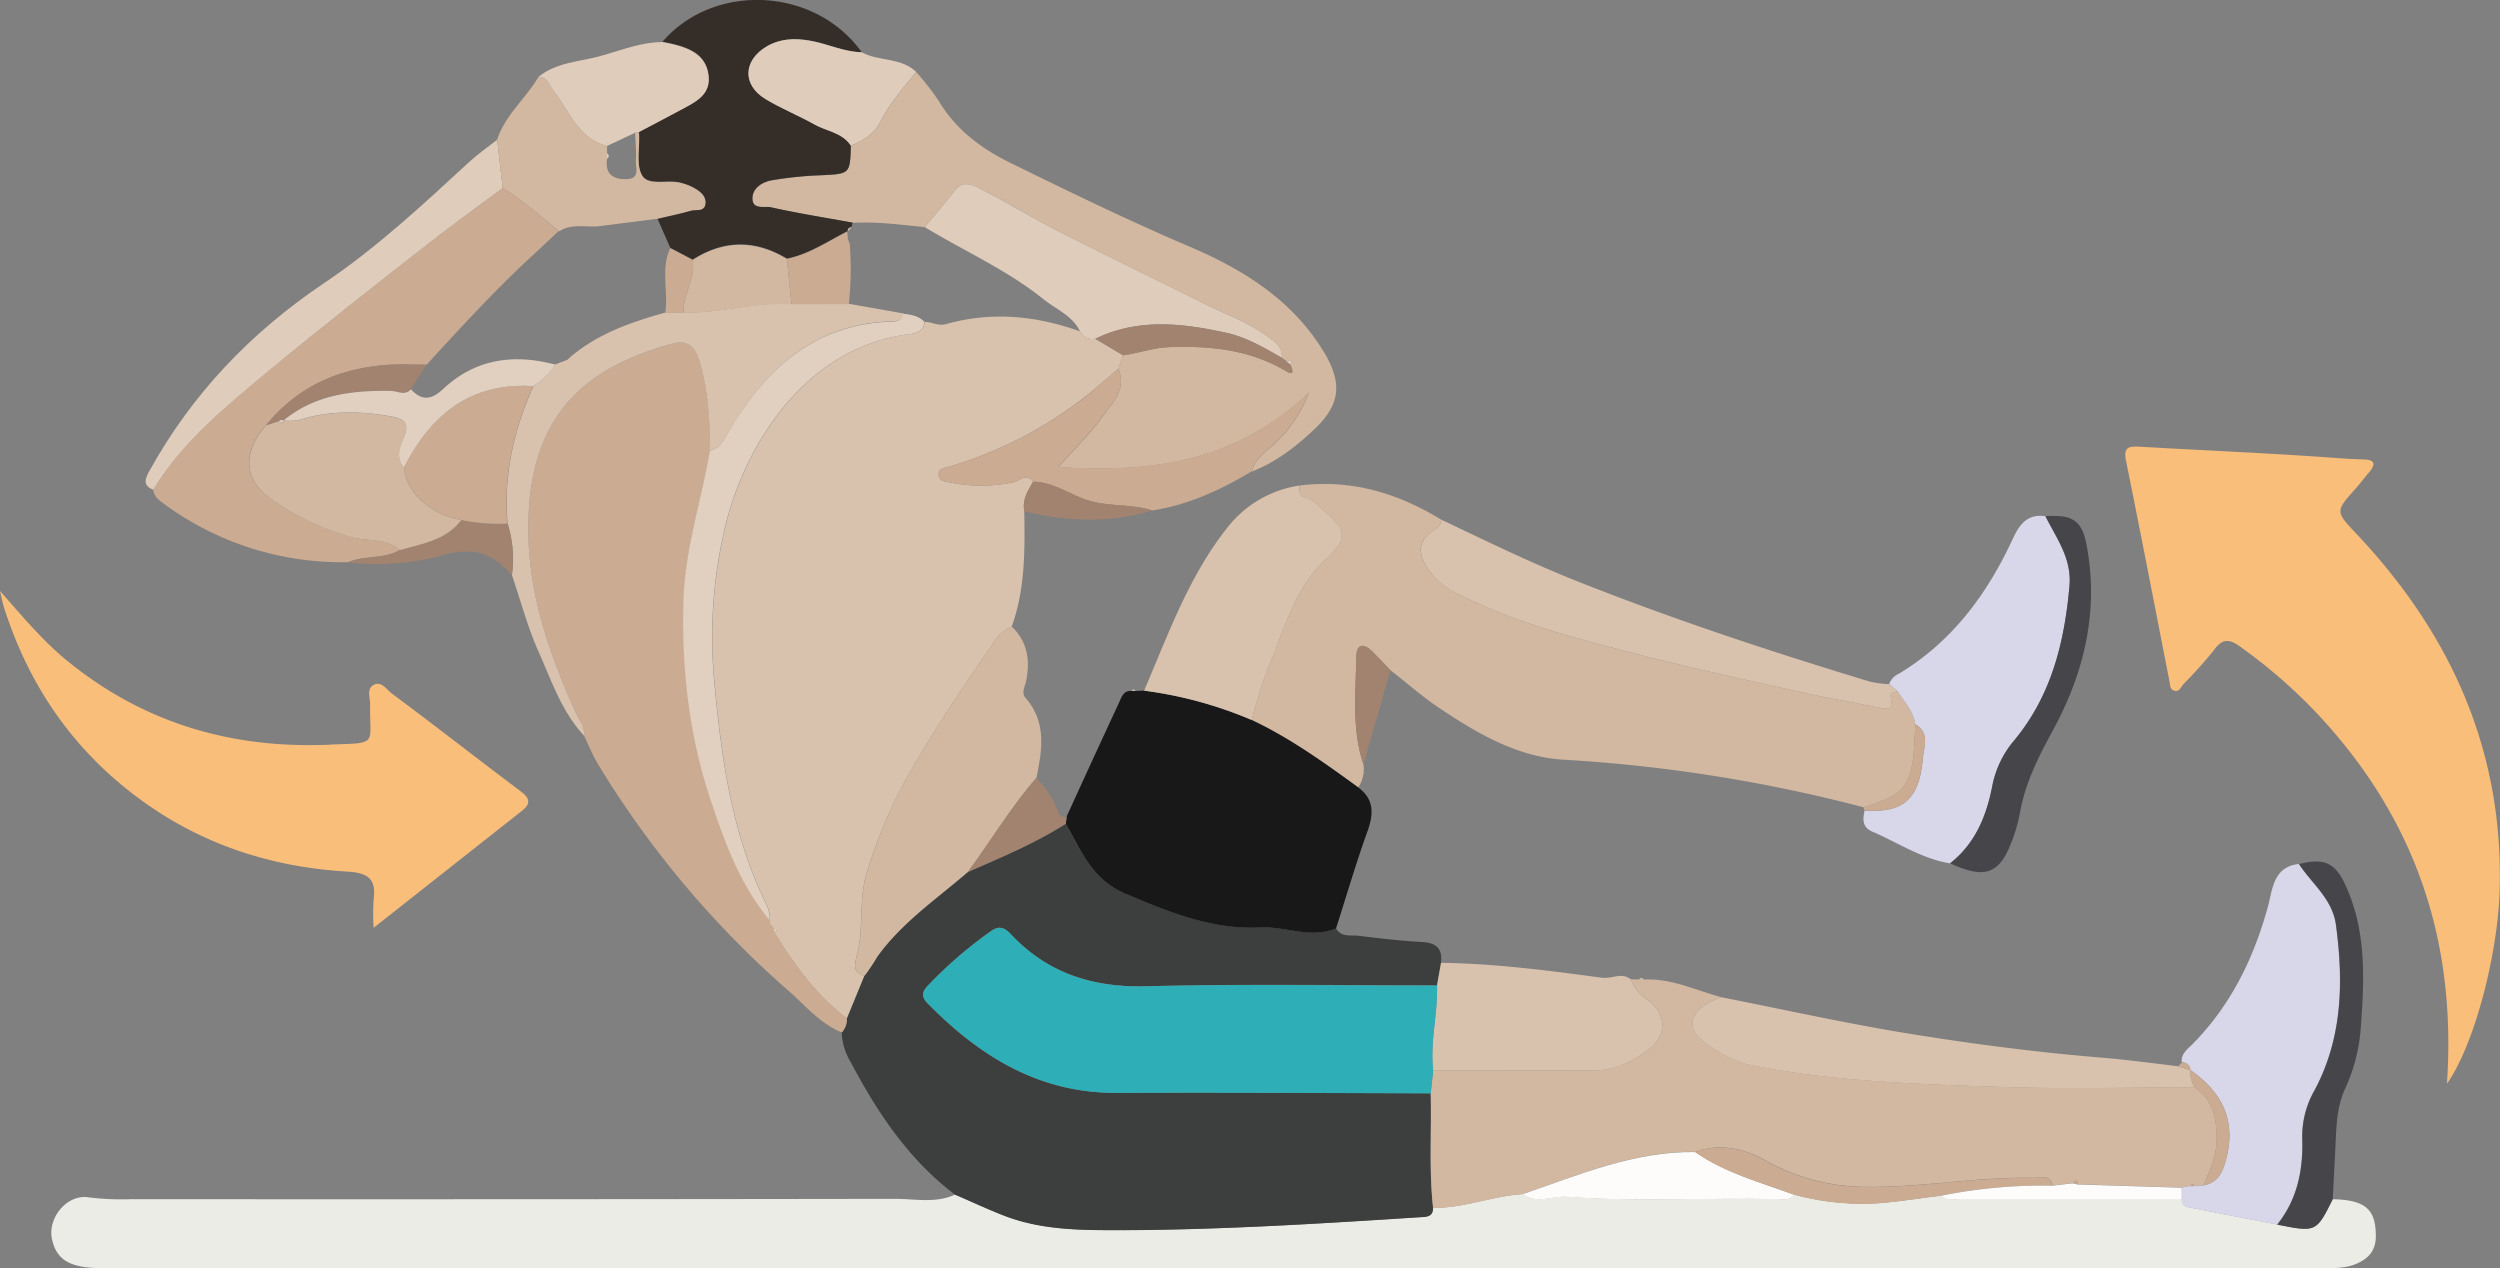 <svg xmlns="http://www.w3.org/2000/svg" viewBox="0 0 580.21 294.3"><rect x="0" y="0" width="580.21" height="294.3" fill="#808080" stroke="none"/><title>ex_d3_5_1</title><g id="Layer_2" data-name="Layer 2"><g id="Layer_1-2" data-name="Layer 1"><path d="M541.39,278.32c7.63.17,10,2.35,10,8.59,0,3.33-1.7,5.19-4.53,6.4-2.37,1-4.84,1-7.35,1H23.69c-7.39,0-10.57-1.85-11.63-6.74s3.48-10.48,8.52-9.68a62.53,62.53,0,0,0,9.93.42q88.62.06,177.25-.08c4.61,0,9.42,1.1,13.92-1,3.77,1.62,7.49,3.36,11.31,4.85,9.17,3.57,18.81,3.42,28.44,3.39,22.73-.08,45.39-1.5,68.06-3,1.48-.1,3.1,0,3.12-2.16,7.08.06,13.71-2.72,20.7-3.19,3.37,2.41,7,.34,10.45.61,16,1.22,32,.18,48.06.52,1.57,0,3.35.56,4.62-1a60.4,60.4,0,0,0,20.46,1.91c4.55-.43,9.08-1.12,13.62-1.7,1.39,1.32,3.13.79,4.73.8,17,0,34,0,51.07,0,.16.83.4,1.67,1.37,1.86q10.41,2.06,20.83,4.06C537.49,286,537.57,286,541.39,278.32Z" fill="#ebece6"/><path d="M237.72,118.65c.14,9,.23,18.08-2.92,26.76a9.22,9.22,0,0,0-3.47,2.67c-7.84,11.37-15.65,22.79-22.24,34.92a117.63,117.63,0,0,0-7.78,19.07c-2.22,6.66-.69,13.5-2.55,20.05-.41,1.47-.91,3.84,1.9,4.3l-4.1,10c-7.12-5.39-12.21-12.5-16.85-20,.74-.45.51-.74-.15-1a1.87,1.87,0,0,1-.91-1.86c.22-1.75-.53-3.22-1.26-4.74-7.47-15.62-9.87-32.55-11.46-49.43a110.55,110.55,0,0,1,2.62-38c4.93-19.2,19-40.92,42.52-43.83,1.64-.2,3.32-.72,3.57-2.85,1.63,0,3.06,1,4.85.53,10.55-3,20.93-2,31.15,1.66a3.27,3.27,0,0,0,3.56,1.72l6.47,3.84-1.11,3.12c-2.53,2.13-5,4.35-7.6,6.39a94.27,94.27,0,0,1-31.59,16.3c-1,.3-2.6.29-2.52,1.9s1.62,1.6,2.66,1.8a35.62,35.62,0,0,0,14.79-.07c1.4-.32,2.95-2.13,4.47-.11C238.53,113.91,237.22,116,237.72,118.65Z" fill="#d8c2ad"/><path d="M196.56,236.38l4.1-10a45.81,45.81,0,0,0,2.9-4.36c5.75-8,13.76-13.39,21-19.65,7.76-3.41,15.59-6.65,22.77-11.22.79,1.44,1.6,2.87,2.37,4.32,2.66,5,5.64,9.42,11.36,11.86,10.1,4.3,20.24,8.45,31.37,7.88,5.92-.3,11.74,2.71,17.62.2,1.2,2.22,3.45,1.54,5.28,1.77,4.91.61,9.82,1.18,14.75,1.45,3.27.19,4.73,1.52,4.35,4.78-.31,1.76-.63,3.52-.94,5.27-22.47,0-44.94-.38-67.39.21-12.46.32-22.9-3-31.45-12-1.37-1.46-2.67-2.26-4.7-.78a99,99,0,0,0-14.67,12.68c-1.42,1.54-1.43,2.63.07,4.15,12.08,12.25,25.82,20.77,43.79,20.7,24.29-.11,48.59,0,72.88.1.23,8.87-.4,17.75.56,26.61,0,2.19-1.64,2.06-3.12,2.16-22.67,1.45-45.33,2.87-68.06,3-9.63,0-19.27.18-28.44-3.39-3.82-1.49-7.54-3.23-11.31-4.85-10.74-8.14-18-19-24.19-30.73a14.43,14.43,0,0,1-2.12-6.89A4.73,4.73,0,0,0,196.56,236.38Z" fill="#3c3f3d"/><path d="M567.9,251.53c1.82-27.13-4.13-51.24-19.41-72.84A120.6,120.6,0,0,0,519.79,150c-2.68-1.91-4.16-1.64-6.06,1a104.28,104.28,0,0,1-7,7.79c-.63.7-.94,1.93-2.23,1.47-.91-.34-.84-1.33-1-2.13-3.34-17.08-6.64-34.17-10.09-51.23-.57-2.82.33-3.39,2.89-3.24,14.26.82,28.54,1.43,42.79,2.41,3.14.22,6.27.49,9.43.56,2.56.06,3,1,1.3,3-1.08,1.24-2.06,2.58-3.16,3.81-4.73,5.32-4.67,5.24.38,10.61,21.73,23.09,33.92,50,33.1,82.2C579.8,221.05,574.4,242.26,567.9,251.53Z" fill="#f9be7a"/><path d="M301.57,112.69c12-1.52,22.81,1.73,32.93,7.92a2.78,2.78,0,0,1-1.59,2.32c-4.2,2.71-3.87,5.74-1.16,9.58,2.86,4,7.28,5.71,11.25,7.52,11.38,5.21,23.56,8.32,35.65,11.45,12.66,3.28,25.45,6.06,38.21,8.93,6.26,1.4,12.58,2.5,18.88,3.74,1.86.37,3.89,1.07,3.05-2.3-.28-1.11.85-1.19,1.64-1.37,1.57,2.41,3.65,4.56,4.07,7.59-.47,14.39-1.46,16-12,19.29a355,355,0,0,0-69.67-11.05c-10.71-.66-19.94-6.07-28.7-11.93-4-2.67-7.63-5.87-11.42-8.83-1.38-1.43-2.75-2.87-4.14-4.28-2-2-3.73-2-3.79,1.14-.15,8.37-1.09,16.81,1.65,25a7.53,7.53,0,0,1-1.21,5.34c-7.93-5.75-15.87-11.48-24.79-15.67,1.4-4.38,2.48-8.89,4.27-13.1,3.57-8.44,5.88-17.55,13-24.16,5.08-4.72,4.91-6.67-.33-11.19-1.34-1.16-2.51-2.68-4.43-3.11C301.42,115.16,301.6,113.84,301.57,112.69Z" fill="#d2b8a0"/><path d="M332.61,280.36c-1-8.86-.33-17.74-.56-26.61l.57-5.36c12.48,0,25,0,37.44,0,4.9,0,9.05-2.13,12.68-4.94,4.22-3.27,4-8.19-.26-11.33a10.07,10.07,0,0,1-4-4.85l1.88.07h1.21c6.34-.32,12,2.51,17.88,4.07-7.26,2.69-8.8,6.89-3.61,10.63,3.14,2.27,6.81,4.4,10.53,5.15,19.17,3.83,38.68,4.39,58.13,5.06,14.93.52,29.9.1,44.85.1,4.06,2.81,5,6.78,5.11,11.53.08,4.17-1.53,7.61-3.06,11.21l-2.1.14c-.31-.52-.62-.49-.91,0l-2.14.38-23.94-.75c-.17-1-.58-1.08-1.18-.28l-4.78.56c-.63-2.75-2.86-1.76-4.49-1.79-13.44-.28-26.71,2.45-40.19,2.07a47.9,47.9,0,0,1-22.17-6.25c-4.84-2.65-10.39-3.9-16-1.84-14.23-.21-27.06,5.32-40.14,9.8C346.32,277.64,339.69,280.42,332.61,280.36Z" fill="#d2b8a0"/><path d="M196.56,236.38a4.73,4.73,0,0,1-1.19,3.23c-5.08-2.05-8.5-6.29-12.46-9.74a224.37,224.37,0,0,1-44.09-52.46c-1.28-2.1-2.19-4.44-3.27-6.67.24-2.17-1.2-3.75-2-5.54-6.69-14.77-11.75-29.91-10.84-46.47C123.94,96.2,135.58,85.39,156,79.79c3.12-.85,5.2.13,6.3,3.72,2.12,6.94,2.46,14,2.48,21.12-2,11.37-5.64,22.43-6,34.1-.55,16,1.2,31.76,6.29,47,3.29,9.87,6.84,19.69,13.66,27.86a1.87,1.87,0,0,0,.91,1.86q.06.48.15,1C184.35,223.88,189.44,231,196.56,236.38Z" fill="#cbab91"/><path d="M0,137.15c5.61,6.38,10.16,11.8,15.72,16.31,17.59,14.29,37.77,20.25,60.19,19.39.33,0,.66,0,1-.06,11.06-.38,8.8.13,9-9.3,0-1.56-.91-3.65.87-4.57S89.76,160.11,91,161c10,7.44,19.8,15.1,29.75,22.58,2.12,1.58,2.62,2.84.39,4.6L86.71,215.33a55.11,55.11,0,0,1,0-6.53c.67-4.77-1.28-6.23-6-6.51-16.54-.94-32.06-5.68-45.78-15.07C18.2,175.77,6.94,160.09.86,140.75.63,140,.5,139.28,0,137.15Z" fill="#f9be7a"/><path d="M259.56,85.58l1.11-3.12c3.59-.51,7-1.77,10.73-1.9,9.26-.33,18.22.52,26.47,5.22,1,.59,2.93,1.92,1.66-1.12.77-1.74-.78-.68-1.19-1l-.83-.61c.11-2.79-2-4-3.87-5.34-4.3-3.07-9.28-4.81-13.95-7.14-11.34-5.67-22.77-11.18-34.07-16.93-5.88-3-11.51-6.47-17.39-9.45-2-1-4.47-2.69-6.69.12s-4.6,5.6-6.9,8.4c-5.56-.55-11.1-1.3-16.71-1-6.34-1.16-12.71-2.17-19-3.57-1.47-.33-4.32.66-4.28-2.09,0-2.39,2.29-3.77,4.38-4.16a85.67,85.67,0,0,1,11.32-1.18c6.92-.33,6.92-.25,7.11-6.86,2.78-1.2,5.39-2.62,6.82-5.47,2.17-4.33,5.34-7.94,8.38-11.64a63,63,0,0,1,5.17,6.64c4,6.67,9.74,11,16.6,14.39C248.15,44.49,261.88,51.19,276,57.2c12.68,5.41,24.19,12.56,31.5,24.91C311.54,89,311,93.9,305.22,99.45c-4.32,4.13-9,7.76-14.69,10,.82-3.34,3.8-4.94,6-7.12a31.44,31.44,0,0,0,7.25-11.22c-17.33,16.55-37.37,18.61-58.13,17.31,3.48-3.92,7.15-7.49,10.12-11.56C258.09,93.59,261.6,90.43,259.56,85.58Z" fill="#d2b8a0"/><path d="M290.43,167.07c8.92,4.19,16.86,9.92,24.79,15.67,3.76,2.8,3.6,6.19,2.12,10.28-2.67,7.39-4.86,14.94-7.26,22.43-5.88,2.51-11.7-.5-17.62-.2-11.13.57-21.27-3.58-31.37-7.88-5.72-2.44-8.7-6.84-11.36-11.86-.77-1.45-1.58-2.88-2.37-4.32l.18-1.66c4-8.8,8.06-17.61,12.14-26.39.59-1.27,1-2.93,2.94-2.78h.93l2-.07A94.85,94.85,0,0,1,290.43,167.07Z" fill="#191819"/><path d="M80.84,130.47a69.57,69.57,0,0,1-42.62-13.42c-1.2-.85-2.47-1.72-2.65-3.4,7-11.37,17.17-19.61,27.21-27.92C74.89,75.7,87.3,66,99.66,56.33c5.56-4.37,11.33-8.47,17-12.7,4.73,2.86,8.8,6.58,13,10q-3.8,3.56-7.61,7.09C114,68.29,106.49,76.49,99,84.66c-2.81,0-5.62-.17-8.42,0-11.53.66-21.37,4.87-28.81,14l0-.05-1.06,1.25c-4.31,5.67-3.8,11.45,1.53,15.41a59,59,0,0,0,19.31,9.38c3.72,1.06,8,.13,11.21,3C89.1,129.78,84.67,128.84,80.84,130.47Z" fill="#cbab91"/><path d="M509.29,275.25l2.1-.14c3-.56,4.21-2.5,5.05-5.33,2.77-9.3-.47-16.15-8.09-21.44l0,0a1.88,1.88,0,0,0-2-1.79c-.19-1.94,1.24-3,2.39-4.11,8.93-9,14.28-19.91,17.6-32,1.12-4.08,1.19-9.23,7.18-9.93,3,4.62,7.79,8.09,8.6,14.19,1.75,13.2,1.51,26.07-4.91,38.21a21.55,21.55,0,0,0-2.93,10.89c.27,7.43-1,14.43-5.82,20.41q-10.41-2-20.83-4.06c-1-.19-1.21-1-1.37-1.86s-.05-1.77-.08-2.66l2.14-.38.46.05Z" fill="#d8d6e9"/><path d="M444.5,168.07c-.42-3-2.5-5.18-4.07-7.59l-2-1.69a4.2,4.2,0,0,1,2.3-2.45c12.4-7.47,20.53-18.56,26.48-31.44,1.53-3.3,3.43-5.69,7.49-5.1,2.58,5.13,6.15,9.83,5.58,16.16-1.16,13.13-4.21,25.53-12.88,35.94a23.17,23.17,0,0,0-5.06,10.64c-1.36,7-4,13.28-9.77,17.83-6.58-1.06-12.07-4.8-18-7.35-2.39-1-2.3-2.88-1.82-4.92,8.92.61,12.65-2.54,13.51-12C446.46,173.41,448,170.08,444.5,168.07Z" fill="#d8d6e9"/><path d="M197.47,33.81c-.19,6.61-.19,6.53-7.11,6.86A85.67,85.67,0,0,0,179,41.85c-2.09.39-4.34,1.77-4.38,4.16,0,2.75,2.81,1.76,4.28,2.09,6.28,1.4,12.65,2.41,19,3.57l-.28,1c-.57.12-.94.4-.88,1h-.1c-4.59,2.31-8.88,5.29-14,6.34-7.34-4.44-14.64-4.41-21.88.23l-5.2-2.73-3-6.82c2.55-.6,5.13-1.12,7.65-1.85,1.26-.37,3.38.38,3.47-1.84.07-1.63-1.29-2.64-2.58-3.39a12.93,12.93,0,0,0-3.2-1.23c-3-.8-7.34.75-8.85-1.62s-.61-6.36-.77-9.64a3.85,3.85,0,0,0-.07-.49c3.33-1.76,6.68-3.49,10-5.29s6.8-3.41,6.24-7.91c-.57-4.67-4.24-6.29-8.29-7.24-.8-.19-1.61-.34-2.41-.51C165.76-4.19,189.19-3,200,12.12c-4.2-.07-8-2-12-2.68-3.54-.59-6.94-.5-10.08,1.37-5.45,3.26-5.64,8.91-.22,12.19,3.66,2.21,7.68,3.82,11.42,5.92C191.9,30.5,195.51,30.76,197.47,33.81Z" fill="#352e28"/><path d="M224.59,202.41c-7.27,6.26-15.28,11.69-21,19.65a45.81,45.81,0,0,1-2.9,4.36c-2.81-.46-2.31-2.83-1.9-4.3,1.86-6.55.33-13.39,2.55-20.05A117.63,117.63,0,0,1,209.09,183c6.59-12.13,14.4-23.55,22.24-34.92a9.22,9.22,0,0,1,3.47-2.67c3.72,3.54,4.32,7.92,3.33,12.69-.27,1.28-1.1,2.73-.18,3.79,5,5.69,3.93,12.14,2.58,18.66C234.57,187.36,230,195.15,224.59,202.41Z" fill="#d2b8a0"/><path d="M164.74,104.63c0-7.13-.36-14.18-2.48-21.12-1.1-3.59-3.18-4.57-6.3-3.72-20.38,5.6-32,16.41-33.25,38.94-.91,16.56,4.15,31.7,10.84,46.47.8,1.79,2.24,3.37,2,5.54C130.36,165.16,128,158,125,151.27c-2.54-5.71-4.15-11.83-6.18-17.77a27.57,27.57,0,0,0-1-12c-1-11.19,1.43-21.75,6-31.91a14.94,14.94,0,0,0,5-5l2.83-1.07,1.12-1c6.36-5.23,13.93-7.83,21.72-10h4.24c8.42.18,16.61-2.51,25.06-2l13.29,0,12.6,2.22c-.23,1.83-1.6,1.77-3,1.83-18.31.74-29.58,11.61-38,26.47C167.67,102.72,166.69,104.2,164.74,104.63Z" fill="#d8c2ad"/><path d="M290.43,167.07a94.85,94.85,0,0,0-24.91-6.78c5.59-13,10.38-26.57,19.31-37.81a26.07,26.07,0,0,1,16.74-9.79c0,1.15-.15,2.47,1.38,2.82,1.92.43,3.09,1.95,4.43,3.11,5.24,4.52,5.41,6.47.33,11.19-7.13,6.61-9.44,15.72-13,24.16C292.91,158.18,291.83,162.69,290.43,167.07Z" fill="#d8c2ad"/><path d="M438.45,158.79l2,1.69c-.79.18-1.92.26-1.64,1.37.84,3.37-1.19,2.67-3.05,2.3-6.3-1.24-12.62-2.34-18.88-3.74-12.76-2.87-25.55-5.65-38.21-8.93-12.09-3.13-24.27-6.24-35.65-11.45-4-1.81-8.39-3.48-11.25-7.52-2.71-3.84-3-6.87,1.16-9.58a2.78,2.78,0,0,0,1.59-2.32c10.33,4.91,20.59,9.93,31.23,14.17,22.39,8.9,45.24,16.45,68.28,23.43A25.93,25.93,0,0,0,438.45,158.79Z" fill="#d8c2ad"/><path d="M509.34,252.37c-14.95,0-29.92.42-44.85-.1-19.45-.67-39-1.23-58.13-5.06-3.72-.75-7.39-2.88-10.53-5.15-5.19-3.74-3.65-7.94,3.61-10.63,14.3,2.81,28.55,6,42.93,8.35,15,2.46,30.18,4.43,45.39,5.68,5.94.48,11.85,1.31,17.77,2l2.85.93,0,0A6.65,6.65,0,0,0,509.34,252.37Z" fill="#d8c2ad"/><path d="M378.47,227.28a10.07,10.07,0,0,0,4,4.85c4.26,3.14,4.48,8.06.26,11.33-3.63,2.81-7.78,4.95-12.68,4.94-12.48-.05-25,0-37.44,0-.76-6.61,1.08-13.09.9-19.67.31-1.75.63-3.51.94-5.27,12.55.16,25,1.8,37.38,3.46C374.09,227.21,376.39,225.59,378.47,227.28Z" fill="#d8c2ad"/><path d="M116.67,43.63c-5.68,4.23-11.45,8.33-17,12.7C87.3,66,74.89,75.7,62.78,85.73c-10,8.31-20.26,16.55-27.21,27.92-2.61-1-1.82-2.67-.87-4.4,9.91-17.89,23.52-32.12,40.58-43.59,12.07-8.11,22.82-18.12,33.54-28,2.05-1.89,4.36-3.5,6.56-5.23Z" fill="#dfccbb"/><path d="M259.56,85.58c2,4.85-1.47,8-3.82,11.23-3,4.07-6.64,7.64-10.12,11.56,20.76,1.3,40.8-.76,58.13-17.31a31.44,31.44,0,0,1-7.25,11.22c-2.17,2.18-5.15,3.78-6,7.12-7.19,4.3-14.69,7.78-23.07,9.07-5.26-1.71-10.91-.66-16.24-2.8-3.69-1.48-7.23-3.81-11.45-3.88-1.52-2-3.07-.21-4.47.11a35.62,35.62,0,0,1-14.79.07c-1-.2-2.58-.27-2.66-1.8s1.5-1.6,2.52-1.9A94.27,94.27,0,0,0,252,92C254.57,89.93,257,87.71,259.56,85.58Z" fill="#cbab91"/><path d="M116.67,43.63l-1.29-11.22c1.87-5.72,6.63-9.54,9.59-14.55,2.17-.09,2.42,1.85,3.41,3.09,3.76,4.69,5.69,11.19,12.51,12.93l0,1.66c0,.44,0,.87,0,1.31-.52,3.48,1.33,4.8,4.48,4.73,3.34-.07,2.09-2.7,2.2-4.38.14-2.11-.09-4.24-.16-6.36a2.7,2.7,0,0,1,.85-.13,3.85,3.85,0,0,1,.07.49c.16,3.28-.76,7.24.77,9.64s5.86.82,8.85,1.62a12.93,12.93,0,0,1,3.2,1.23c1.29.75,2.65,1.76,2.58,3.39-.09,2.22-2.21,1.47-3.47,1.84-2.52.73-5.1,1.25-7.65,1.85-4.39.56-8.79,1.11-13.17,1.68-3.22.43-6.64-.71-9.66,1.23C125.47,50.21,121.4,46.49,116.67,43.63Z" fill="#d2b8a0"/><path d="M528.52,284.23c4.82-6,6.09-13,5.82-20.41a21.55,21.55,0,0,1,2.93-10.89c6.42-12.14,6.66-25,4.91-38.21-.81-6.1-5.57-9.57-8.6-14.19,5.58-1.42,8.24-.41,10.57,4.48,5.07,10.64,4.61,22,3.77,33.3a41,41,0,0,1-3.68,14.42c-2,4.34-2,9-2.24,13.68-.18,4-.41,7.94-.61,11.91C537.57,286,537.49,286,528.52,284.23Z" fill="#46464a"/><path d="M452.59,200.37c5.8-4.55,8.41-10.88,9.77-17.83a23.17,23.17,0,0,1,5.06-10.64c8.67-10.41,11.72-22.81,12.88-35.94.57-6.33-3-11-5.58-16.16,6.19-.39,8.43.86,9.55,6.71,2.91,15.3-.57,29.71-7.86,43.06-3.38,6.18-6.42,12.26-7.64,19.2a34.28,34.28,0,0,1-1.25,4.78C464.44,202.81,461.17,204.29,452.59,200.37Z" fill="#46464a"/><path d="M140.89,33.88c-6.82-1.74-8.75-8.24-12.51-12.93-1-1.24-1.24-3.18-3.41-3.09,3.73-3.08,8.45-3.45,12.86-4.48,5.29-1.23,10.33-3.59,15.9-3.62.8.17,1.61.32,2.41.51,4.05,1,7.72,2.57,8.29,7.24.56,4.5-3,6.17-6.24,7.91s-6.66,3.53-10,5.29a2.7,2.7,0,0,0-.85.13Z" fill="#dfccbb"/><path d="M197.47,33.81c-2-3.05-5.57-3.31-8.39-4.89-3.74-2.1-7.76-3.71-11.42-5.92-5.42-3.28-5.23-8.93.22-12.19,3.14-1.87,6.54-2,10.08-1.37,4.06.69,7.84,2.61,12,2.68,4,2.19,9.14,1.14,12.67,4.58-3,3.7-6.21,7.31-8.38,11.64C202.86,31.19,200.25,32.61,197.47,33.81Z" fill="#dfccbb"/><path d="M224.59,202.41c5.36-7.26,10-15,15.94-21.86a22.68,22.68,0,0,1,4.76,7.13c.45,1,.67,2.24,2.25,1.85l-.18,1.66C240.18,195.76,232.35,199,224.59,202.41Z" fill="#a1836f"/><path d="M117.76,121.53a27.57,27.57,0,0,1,1,12c-4.06-5-8.84-6.6-15.35-4.85a57.4,57.4,0,0,1-22.61,1.82c3.83-1.63,8.26-.69,12-2.8,5.16-1.51,10.7-2.23,14.26-7A43.18,43.18,0,0,0,117.76,121.53Z" fill="#a1836f"/><path d="M239.77,111.79c4.22.07,7.76,2.4,11.45,3.88,5.33,2.14,11,1.09,16.24,2.8-9.89,3-19.81,2.61-29.74.18C237.22,116,238.53,113.91,239.77,111.79Z" fill="#a1836f"/><path d="M316.43,177.4c-2.74-8.18-1.8-16.62-1.65-25,.06-3.14,1.81-3.15,3.79-1.14,1.39,1.41,2.76,2.85,4.14,4.28Q319.56,166.47,316.43,177.4Z" fill="#a1836f"/><path d="M444.5,168.07c3.47,2,2,5.34,1.73,8-.86,9.51-4.59,12.66-13.51,12a2.74,2.74,0,0,1-.22-.74C443,184.06,444,182.46,444.5,168.07Z" fill="#cbab91"/><path d="M508.38,248.37l-2.85-.93.88-.86A1.88,1.88,0,0,1,508.38,248.37Z" fill="#cbab91"/><path d="M381.56,227.36h-1.21C380.76,226.82,381.16,226.85,381.56,227.36Z" fill="#d8c2ad"/><path d="M263.55,160.36h-.93Q263.1,159.69,263.55,160.36Z" fill="#d8c2ad"/><path d="M353.31,277.17c13.08-4.48,25.91-10,40.14-9.8,7,4.89,15.15,7,23,9.93-1.27,1.56-3.05,1-4.62,1-16-.34-32.05.7-48.06-.52C360.29,277.51,356.68,279.58,353.31,277.17Z" fill="#fdfcfb"/><path d="M416.44,277.3c-7.84-2.9-16-5-23-9.93,5.65-2.06,11.2-.81,16,1.84a47.9,47.9,0,0,0,22.17,6.25c13.48.38,26.75-2.35,40.19-2.07,1.63,0,3.86-1,4.49,1.79a119,119,0,0,0-25.82,2.33c-4.54.58-9.07,1.27-13.62,1.7A60.4,60.4,0,0,1,416.44,277.3Z" fill="#cbab91"/><path d="M450.52,277.51a119,119,0,0,1,25.82-2.33l4.78-.56,1.18.28,23.94.75c0,.89.05,1.77.08,2.66-17,0-34.05,0-51.07,0C453.65,278.3,451.91,278.83,450.52,277.51Z" fill="#fdfcfb"/><path d="M164.74,104.63c1.95-.43,2.93-1.91,3.84-3.51,8.47-14.86,19.74-25.73,38-26.47,1.36-.06,2.73,0,3-1.84,1.85.2,3.66.5,5,1.9-.25,2.13-1.93,2.65-3.57,2.85-23.53,2.91-37.59,24.63-42.52,43.83a110.55,110.55,0,0,0-2.62,38c1.59,16.88,4,33.81,11.46,49.43.73,1.52,1.48,3,1.26,4.74-6.82-8.17-10.37-18-13.66-27.86-5.09-15.23-6.84-31-6.29-47C159.1,127.06,162.75,116,164.74,104.63Z" fill="#e1cfbf"/><path d="M214.64,52.72c2.3-2.8,4.66-5.56,6.9-8.4s4.67-1.14,6.69-.12c5.88,3,11.51,6.46,17.39,9.45,11.3,5.75,22.73,11.26,34.07,16.93,4.67,2.33,9.65,4.07,13.95,7.14,1.88,1.33,4,2.55,3.87,5.33-4.15-2.37-8.3-4.81-13-5.84-10.21-2.22-20.41-3.4-30.3,1.41a3.27,3.27,0,0,1-3.56-1.72c-1.77-3.67-5.54-5.09-8.47-7.45C233.74,62.66,223.82,58.3,214.64,52.72Z" fill="#dfccbb"/><path d="M254.2,78.62c9.89-4.81,20.09-3.63,30.3-1.41,4.71,1,8.86,3.47,13,5.84l.83.62,1.19,1c1.27,3-.63,1.71-1.66,1.12-8.25-4.7-17.21-5.55-26.47-5.22-3.72.13-7.14,1.39-10.73,1.9Z" fill="#a1836f"/><path d="M179.71,216.4q-.09-.48-.15-1C180.22,215.66,180.45,216,179.71,216.4Z" fill="#e1cfbf"/><path d="M333.52,228.72c.18,6.58-1.66,13.06-.9,19.67l-.57,5.36c-24.29-.05-48.59-.21-72.88-.1-18,.07-31.71-8.45-43.79-20.7-1.5-1.52-1.49-2.61-.07-4.15A99,99,0,0,1,230,216.12c2-1.48,3.33-.68,4.7.78,8.55,9.07,19,12.35,31.45,12C288.58,228.34,311.05,228.74,333.52,228.72Z" fill="#2eaeb6"/><path d="M509.34,252.37a6.65,6.65,0,0,1-1-4c7.62,5.29,10.86,12.14,8.09,21.44-.84,2.83-2.08,4.77-5.05,5.33,1.53-3.6,3.14-7,3.06-11.21C514.37,259.15,513.4,255.18,509.34,252.37Z" fill="#cbab91"/><path d="M509.29,275.25l-.45.07-.46-.05C508.67,274.76,509,274.73,509.29,275.25Z" fill="#cbab91"/><path d="M482.3,274.9l-1.18-.28C481.72,273.82,482.13,273.86,482.3,274.9Z" fill="#cbab91"/><path d="M299.53,84.66l-1.19-1C298.75,84,300.3,82.92,299.53,84.66Z" fill="#dfccbb"/><path d="M107.06,120.69c-3.56,4.75-9.1,5.47-14.26,7-3.21-2.9-7.48-2-11.2-3a59,59,0,0,1-19.31-9.38c-5.33-4-5.84-9.74-1.53-15.41l1.06-1.25,0,.05,3-1c.39.74.71.66,1-.09l0,0a12.15,12.15,0,0,0,3.47-.08c7-2.18,13.92-2.17,21-.94,3.26.56,4.93,1.41,3.45,5-.93,2.27-1.88,4.67,0,7C94.17,114.16,100,119.51,107.06,120.69Z" fill="#d2b8a0"/><path d="M64.8,97.63l-3,1c7.44-9.13,17.28-13.34,28.81-14,2.8-.16,5.61,0,8.42,0l-3.74,5.69c-1.41,1.59-3.07.41-4.62.38-9-.16-17.64.81-24.92,6.84l0,0A1.44,1.44,0,0,0,64.8,97.63Z" fill="#a1836f"/><path d="M61.82,98.6l-1.06,1.25Z" fill="#a1836f"/><path d="M183.7,70.62c-8.45-.54-16.64,2.15-25.06,2-.18-4.25,2.81-7.95,2.11-12.28,7.24-4.64,14.54-4.67,21.88-.23C183,63.6,183.34,67.11,183.7,70.62Z" fill="#d2b8a0"/><path d="M183.7,70.62c-.36-3.51-.71-7-1.07-10.53,5.16-1.05,9.45-4,14-6.34l.15,1.72.44,1.22A77,77,0,0,1,197,70.6Z" fill="#cbab91"/><path d="M160.75,60.32c.7,4.33-2.29,8-2.11,12.28H154.4c.75-5-1.14-10.15,1.15-15Z" fill="#cbab91"/><path d="M197.65,52.7l-.88,1C196.71,53.1,197.08,52.82,197.65,52.7Z" fill="#d8c2ad"/><path d="M107.06,120.69c-7-1.18-12.89-6.53-13.32-12.14,6.22-12.29,15.44-19.83,30-18.93-4.55,10.16-6.95,20.72-6,31.91A43.18,43.18,0,0,1,107.06,120.69Z" fill="#cbab91"/><path d="M123.74,89.62c-14.56-.9-23.78,6.64-30,18.93-1.93-2.31-1-4.71,0-7,1.48-3.61-.19-4.46-3.45-5-7.13-1.23-14.1-1.24-21,.94a12.15,12.15,0,0,1-3.47.08c7.28-6,15.94-7,24.92-6.84,1.55,0,3.21,1.21,4.62-.38,2.53,2.7,4.71,2.52,7.49-.07,7.45-7,16.34-8.23,26-5.67A14.94,14.94,0,0,1,123.74,89.62Z" fill="#e1cfbf"/><path d="M131.56,83.54l1.12-1Z" fill="#e1cfbf"/><path d="M140.87,35.54c.57.46.55.89,0,1.3C140.85,36.41,140.86,36,140.87,35.54Z" fill="#dfccbb"/><path d="M197.26,56.69l-.44-1.22C197,55.87,197.11,56.28,197.26,56.69Z" fill="#d8c2ad"/><path d="M64.8,97.63a1.44,1.44,0,0,1,1-.09C65.51,98.29,65.19,98.37,64.8,97.63Z" fill="#e1cfbf"/></g></g></svg>